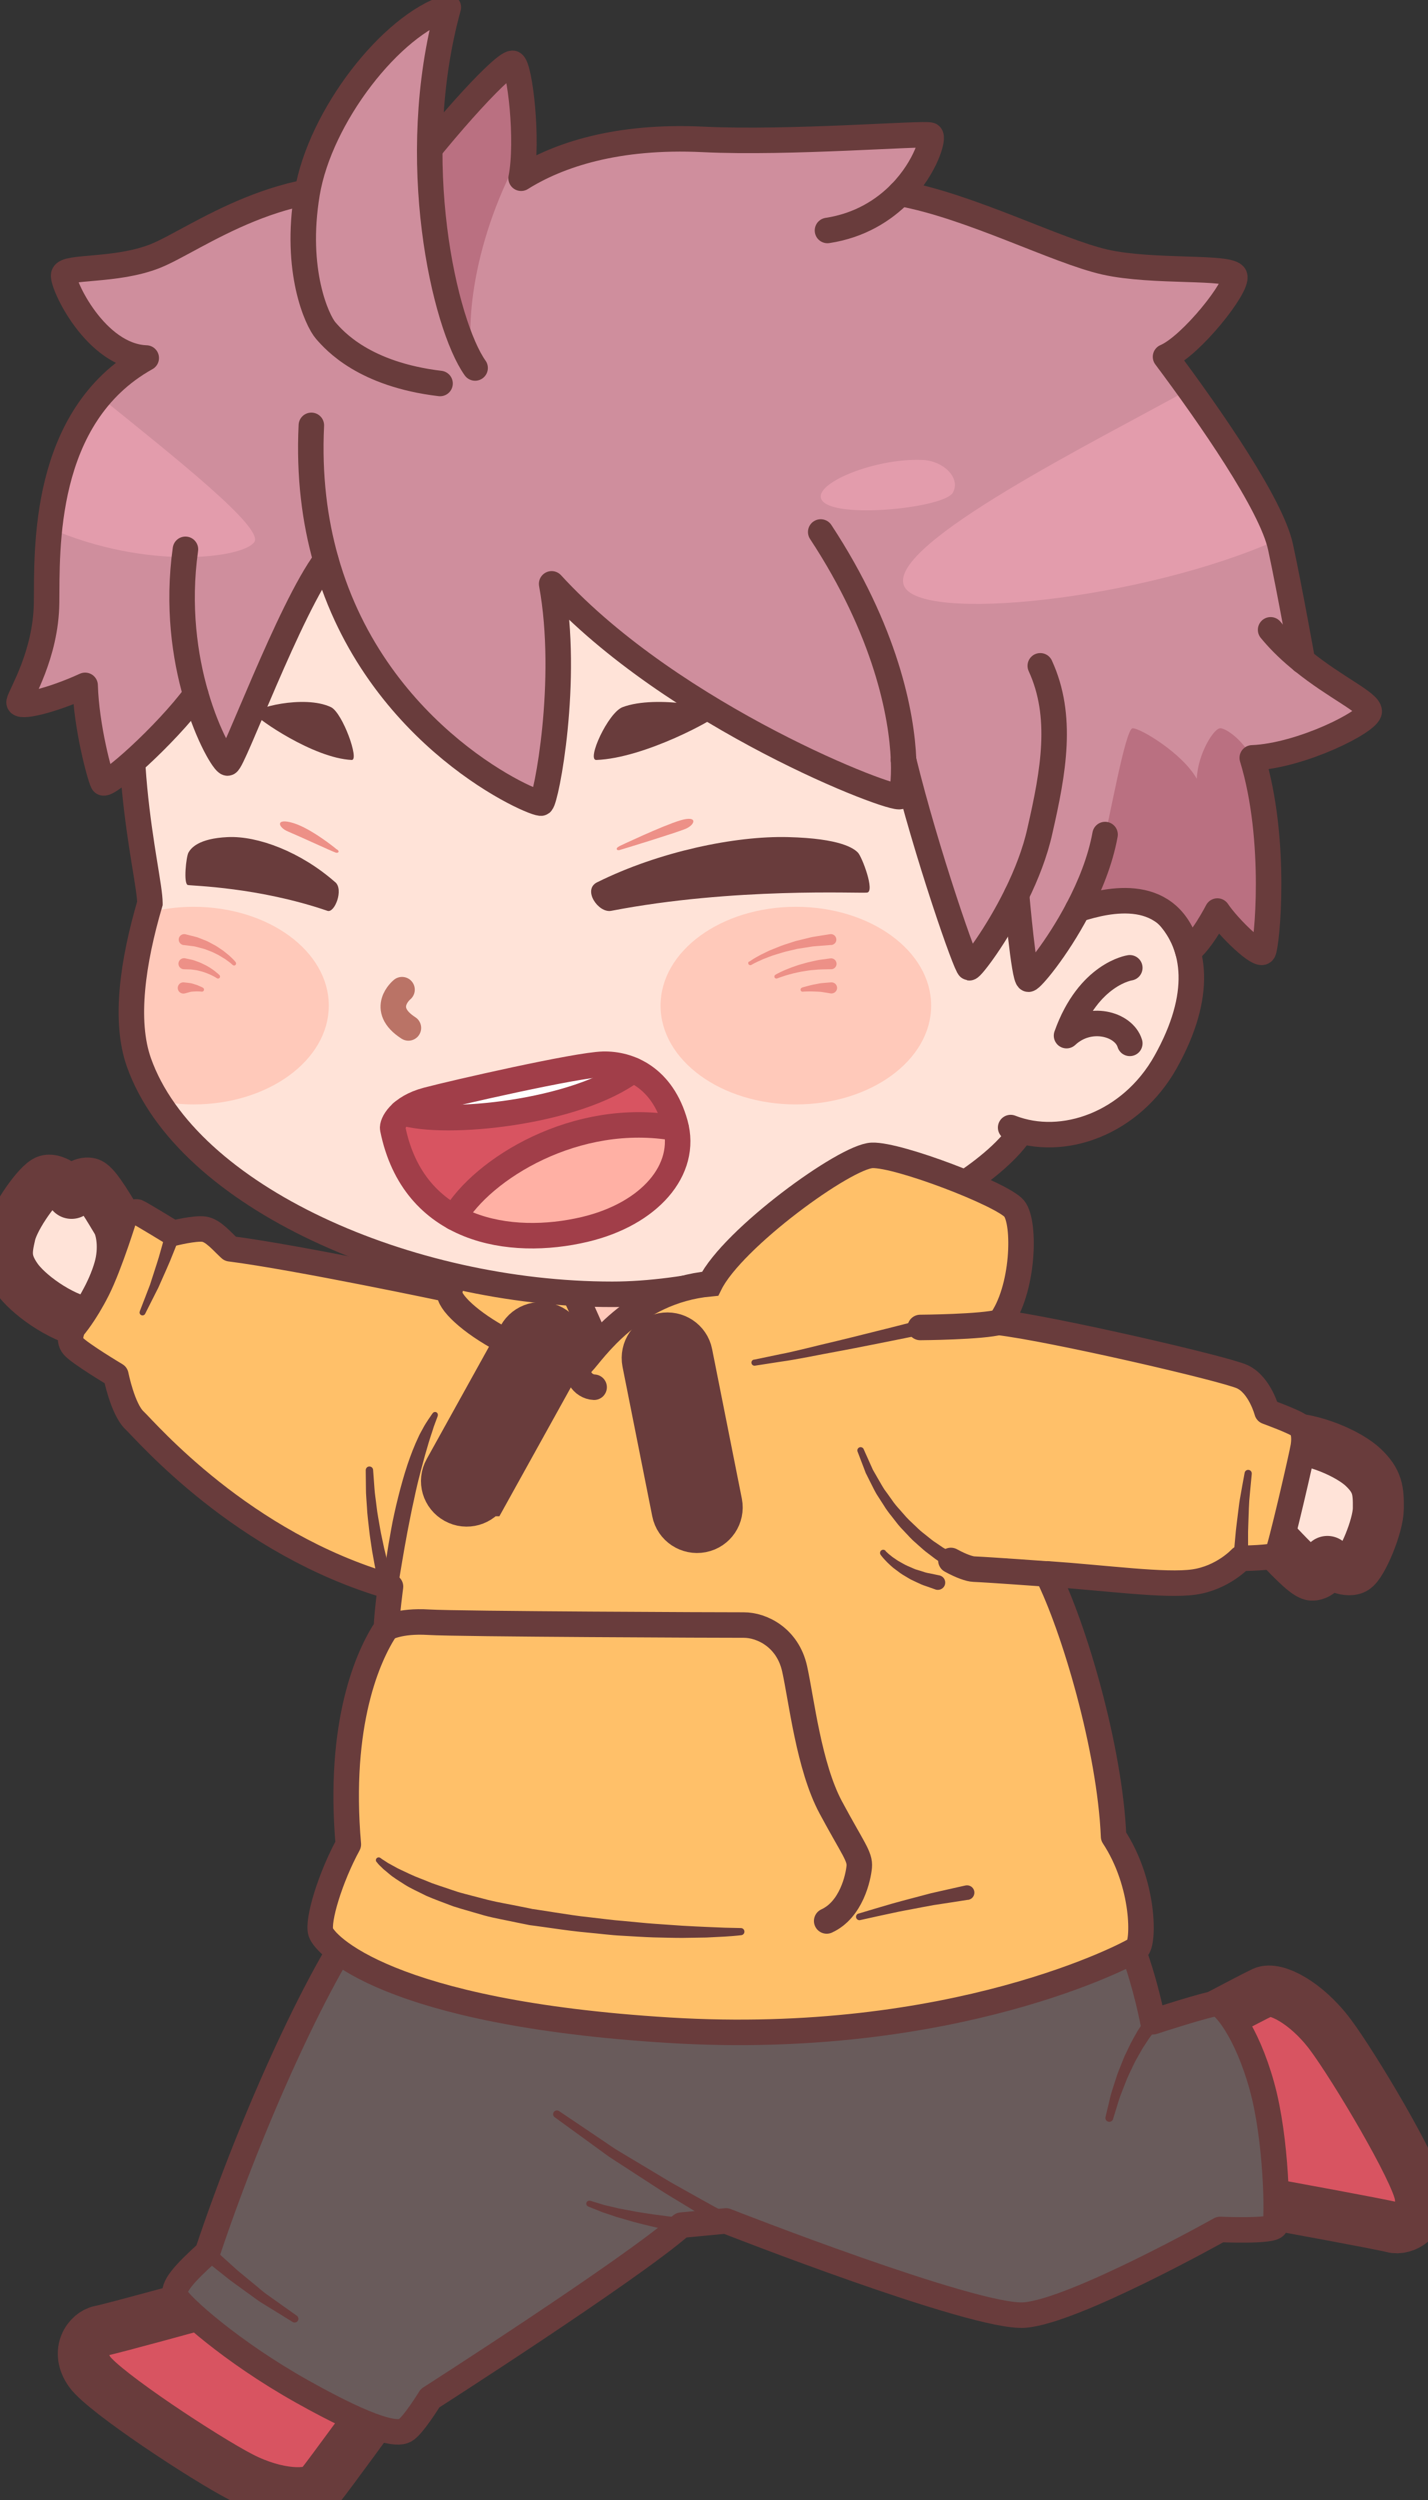 <svg width="56" height="98" viewBox="0 0 56 98" fill="none" xmlns="http://www.w3.org/2000/svg">
<rect x="0" y="0" width="56" height="98" fill="#333333" stroke="none"/>
<g clip-path="url(#clip0_300_22281)">
<path d="M29.253 51.042C28.695 52.787 26.404 54.201 24.14 54.201C21.875 54.201 20.494 52.787 21.052 51.042C21.613 49.297 23.901 47.883 26.166 47.883C28.43 47.883 29.811 49.297 29.253 51.042Z" fill="#FFC9BA" stroke="#693C3C" stroke-width="2" stroke-miterlimit="10" stroke-linecap="round"/>
<path d="M50.357 56.378C51.453 56.355 52.892 56.983 53.459 57.52C54.026 58.057 54.06 58.431 54.052 59.137C54.043 59.843 53.404 61.334 53.108 61.493C52.812 61.654 52.181 61.305 52.055 61.208C52.009 61.396 51.712 61.762 51.453 61.745C51.192 61.728 50.34 60.791 50.087 60.531C49.836 60.271 49.528 59.54 49.583 58.7C49.638 57.86 49.934 56.389 50.357 56.38V56.378Z" fill="#FFE3D8" stroke="#693C3C" stroke-width="2" stroke-linecap="round" stroke-linejoin="round"/>
<path d="M51.773 61.257L51.813 60.649V60.643C51.819 60.554 51.894 60.489 51.983 60.495C52.046 60.497 52.101 60.54 52.121 60.594L52.34 61.16V61.169C52.4 61.32 52.325 61.489 52.173 61.548C52.02 61.606 51.85 61.531 51.79 61.38C51.776 61.34 51.767 61.297 51.77 61.254L51.773 61.257Z" fill="#693C3C"/>
<path d="M3.41 51.861C2.334 51.647 1.068 50.721 0.633 50.076C0.196 49.43 0.245 49.056 0.406 48.371C0.57 47.685 1.519 46.368 1.842 46.274C2.167 46.18 2.705 46.657 2.806 46.78C2.889 46.605 3.26 46.314 3.511 46.385C3.761 46.457 4.391 47.559 4.578 47.865C4.768 48.173 4.906 48.953 4.67 49.759C4.434 50.567 3.821 51.941 3.407 51.858L3.41 51.861Z" fill="#FFE3D8" stroke="#693C3C" stroke-width="2" stroke-linecap="round" stroke-linejoin="round"/>
<path d="M3.093 46.797L2.921 47.383C2.895 47.471 2.808 47.52 2.722 47.494C2.662 47.477 2.619 47.426 2.61 47.366L2.521 46.766V46.757C2.495 46.597 2.607 46.449 2.768 46.423C2.929 46.4 3.079 46.509 3.105 46.669C3.111 46.712 3.105 46.754 3.096 46.794L3.093 46.797Z" fill="#693C3C"/>
<path d="M8.213 90.23C8.213 90.23 4.4 91.284 3.934 91.372C3.467 91.461 2.944 92.175 3.519 92.978C4.095 93.78 8.034 96.371 9.453 97.102C10.871 97.834 12.221 97.851 12.546 97.46C12.871 97.068 14.975 94.174 14.975 94.174C14.975 94.174 14.687 91.212 12.135 89.89C10.066 88.819 8.215 90.23 8.215 90.23H8.213Z" fill="#D85461" stroke="#693C3C" stroke-width="2" stroke-linecap="round" stroke-linejoin="round"/>
<path d="M50.256 86.477C50.256 86.477 54.15 87.188 54.607 87.308C55.068 87.431 55.85 87.017 55.686 86.043C55.522 85.069 53.123 81.032 52.17 79.756C51.215 78.482 50.012 77.879 49.546 78.09C49.082 78.302 45.914 79.99 45.914 79.99C45.914 79.99 44.867 82.778 46.579 85.077C47.966 86.94 50.254 86.477 50.254 86.477H50.256Z" fill="#D85461" stroke="#693C3C" stroke-width="2" stroke-linecap="round" stroke-linejoin="round"/>
<path d="M14.322 74.923C12.667 77.042 9.982 82.778 8.135 88.3C7.272 89.085 6.719 89.656 6.889 90.013C7.056 90.371 9.047 92.179 11.853 93.75C14.658 95.321 15.57 95.441 15.881 95.272C16.192 95.107 16.865 94.01 16.865 94.01C16.865 94.01 24.707 88.988 26.721 87.226L28.471 87.06C28.471 87.06 38.231 90.893 40.173 90.751C42.116 90.608 47.848 87.394 47.848 87.394C47.848 87.394 49.911 87.488 50.006 87.251C50.101 87.014 50.078 83.895 49.48 81.753C48.881 79.61 47.992 78.562 47.73 78.539C47.465 78.516 45.212 79.253 45.212 79.253C45.212 79.253 44.671 76.397 43.701 74.92H14.322V74.923Z" fill="#695B5B" stroke="#693C3C" stroke-linecap="round" stroke-linejoin="round"/>
<path d="M8.328 88.092C8.328 88.092 8.377 88.137 8.46 88.22C8.543 88.303 8.667 88.417 8.814 88.549C8.961 88.683 9.133 88.837 9.317 89.003C9.51 89.163 9.715 89.331 9.919 89.5C10.126 89.666 10.322 89.849 10.529 89.988C10.733 90.134 10.92 90.268 11.084 90.383C11.409 90.614 11.628 90.768 11.628 90.768L11.64 90.777C11.706 90.825 11.723 90.917 11.674 90.983C11.628 91.045 11.542 91.062 11.476 91.022C11.476 91.022 11.245 90.88 10.9 90.665C10.727 90.557 10.523 90.434 10.307 90.3C10.086 90.171 9.879 89.997 9.654 89.843C9.435 89.683 9.214 89.523 9.01 89.374C8.811 89.214 8.624 89.066 8.463 88.94C8.302 88.814 8.169 88.706 8.083 88.629C7.994 88.552 7.942 88.509 7.942 88.509C7.821 88.406 7.807 88.226 7.91 88.106C8.014 87.986 8.195 87.972 8.316 88.075C8.322 88.077 8.325 88.083 8.33 88.086L8.328 88.092Z" fill="#693C3C"/>
<path d="M28.327 87.313C28.327 87.313 28.22 87.253 28.036 87.145C27.849 87.039 27.584 86.882 27.27 86.691C26.954 86.499 26.586 86.276 26.191 86.036C25.993 85.919 25.797 85.782 25.593 85.654C25.389 85.522 25.184 85.388 24.977 85.254C24.77 85.12 24.566 84.985 24.361 84.854C24.16 84.72 23.953 84.6 23.768 84.46C23.395 84.188 23.046 83.934 22.747 83.717C22.148 83.283 21.751 82.994 21.751 82.994C21.685 82.946 21.671 82.854 21.72 82.789C21.766 82.726 21.858 82.709 21.921 82.754L21.933 82.76C21.933 82.76 22.338 83.034 22.946 83.443C23.248 83.648 23.605 83.885 23.982 84.143C24.169 84.274 24.379 84.388 24.583 84.514C24.79 84.637 25 84.762 25.207 84.888C25.417 85.014 25.627 85.139 25.832 85.262C26.039 85.385 26.238 85.511 26.439 85.622C26.839 85.845 27.213 86.054 27.532 86.234C27.852 86.413 28.119 86.559 28.309 86.659C28.499 86.759 28.606 86.819 28.606 86.819C28.747 86.893 28.799 87.065 28.724 87.205C28.649 87.345 28.473 87.396 28.335 87.322C28.335 87.322 28.327 87.319 28.327 87.316V87.313Z" fill="#693C3C"/>
<path d="M26.678 87.515C26.678 87.515 25.751 87.341 24.848 87.098C24.623 87.032 24.396 86.969 24.186 86.907C23.976 86.835 23.78 86.772 23.613 86.715C23.285 86.584 23.067 86.495 23.067 86.495C23.006 86.472 22.977 86.404 23 86.341C23.023 86.284 23.087 86.255 23.144 86.272H23.156C23.156 86.272 23.374 86.341 23.702 86.438C23.869 86.478 24.065 86.524 24.275 86.573C24.488 86.612 24.712 86.655 24.94 86.698C25.849 86.855 26.764 86.944 26.764 86.944C26.922 86.958 27.038 87.098 27.023 87.255C27.009 87.412 26.868 87.526 26.709 87.512C26.701 87.512 26.692 87.512 26.683 87.509L26.678 87.515Z" fill="#693C3C"/>
<path d="M45.425 79.443C45.425 79.443 45.376 79.494 45.316 79.571C45.249 79.645 45.157 79.777 45.048 79.925C44.95 80.085 44.815 80.263 44.706 80.474C44.648 80.577 44.588 80.685 44.524 80.794C44.467 80.905 44.415 81.019 44.36 81.136C44.306 81.251 44.248 81.365 44.199 81.482C44.153 81.599 44.107 81.714 44.064 81.825C43.975 82.048 43.894 82.256 43.842 82.442C43.73 82.81 43.652 83.056 43.652 83.056V83.067C43.624 83.147 43.537 83.193 43.457 83.168C43.379 83.145 43.336 83.065 43.353 82.987C43.353 82.987 43.414 82.731 43.506 82.348C43.546 82.153 43.615 81.933 43.693 81.696C43.73 81.579 43.77 81.457 43.811 81.331C43.854 81.208 43.906 81.085 43.955 80.962C44.004 80.84 44.052 80.714 44.104 80.594C44.162 80.477 44.216 80.36 44.271 80.245C44.375 80.017 44.501 79.817 44.596 79.64C44.709 79.468 44.792 79.326 44.873 79.223C44.947 79.117 44.988 79.071 44.988 79.071L44.996 79.063C45.1 78.943 45.281 78.926 45.402 79.028C45.523 79.128 45.54 79.311 45.437 79.431C45.434 79.434 45.428 79.44 45.425 79.443Z" fill="#693C3C"/>
<path d="M50.973 55.905C50.806 55.751 49.69 55.345 49.69 55.345C49.69 55.345 49.413 54.297 48.72 53.977C48.026 53.657 41.201 52.083 39.152 51.846C34.321 51.026 26.263 52.74 23.723 53.417C23.723 53.417 21.947 49.072 21.349 48.715C20.75 48.358 19.07 48.358 18.592 48.715C18.143 49.049 17.757 50.109 17.651 50.557C17.651 50.557 11.64 49.286 9.027 48.952C8.713 48.666 8.368 48.238 8.008 48.184C7.649 48.13 6.794 48.344 6.794 48.344C6.794 48.344 5.508 47.558 5.393 47.513C5.275 47.467 4.898 47.672 4.898 47.672C4.898 47.672 4.313 49.575 3.821 50.555C3.329 51.532 2.88 52.037 2.88 52.037C2.88 52.037 2.63 52.489 2.88 52.774C3.131 53.06 4.547 53.905 4.547 53.905C4.547 53.905 4.811 55.239 5.277 55.679C5.744 56.119 9.49 60.518 15.317 62.195C15.317 62.195 15.173 63.249 15.156 63.82C14.437 64.891 13.251 67.551 13.663 72.301C12.96 73.586 12.44 75.283 12.584 75.746C12.727 76.209 15.136 78.905 26.252 79.585C37.368 80.265 44.297 76.609 44.585 76.394C44.873 76.18 44.895 73.846 43.673 71.99C43.529 68.539 42.113 63.766 41.071 61.695C43.408 61.855 45.693 62.178 46.826 62.015C47.96 61.852 48.659 61.087 48.659 61.087C48.659 61.087 49.977 61.075 50.087 60.932C50.196 60.789 51.071 57.005 51.117 56.682C51.163 56.359 51.14 56.05 50.973 55.896V55.905Z" fill="#FFC069"/>
<path d="M17.648 50.557C17.648 50.557 11.64 49.286 9.024 48.952C8.71 48.666 8.365 48.238 8.005 48.184C7.646 48.13 6.791 48.344 6.791 48.344C6.791 48.344 5.505 47.558 5.39 47.513C5.272 47.467 4.895 47.672 4.895 47.672C4.895 47.672 4.311 49.575 3.819 50.555C3.326 51.532 2.878 52.037 2.878 52.037C2.878 52.037 2.627 52.489 2.878 52.774C3.128 53.06 4.544 53.905 4.544 53.905C4.544 53.905 4.808 55.239 5.275 55.679C5.741 56.119 9.487 60.518 15.314 62.195C15.314 62.195 15.171 63.249 15.153 63.82C14.434 64.891 13.248 67.551 13.66 72.301C12.958 73.586 12.437 75.283 12.581 75.746C12.725 76.209 15.133 78.905 26.249 79.585C37.365 80.265 44.294 76.609 44.582 76.394C44.87 76.18 44.893 73.846 43.67 71.99C43.526 68.539 42.11 63.766 41.068 61.695C43.405 61.855 45.69 62.178 46.824 62.015C47.957 61.852 48.657 61.087 48.657 61.087C48.657 61.087 49.974 61.075 50.084 60.932C50.193 60.789 51.068 57.005 51.114 56.682C51.16 56.359 51.137 56.05 50.97 55.896C50.803 55.742 49.687 55.336 49.687 55.336C49.687 55.336 49.41 54.288 48.717 53.968C48.023 53.648 41.198 52.074 39.149 51.837C34.318 51.017 26.261 52.731 23.72 53.408C23.72 53.408 21.944 49.064 21.346 48.706C20.747 48.349 19.067 48.349 18.589 48.706C18.108 49.064 17.703 50.255 17.631 50.635C17.559 51.014 18.442 51.849 19.752 52.54" stroke="#693C3C" stroke-linecap="round" stroke-linejoin="round"/>
<path d="M7.064 48.433C7.064 48.433 6.995 48.627 6.874 48.921C6.817 49.067 6.748 49.238 6.673 49.421C6.598 49.604 6.509 49.795 6.426 49.987C6.382 50.084 6.342 50.178 6.299 50.272C6.256 50.367 6.221 50.461 6.172 50.549C6.083 50.727 6 50.889 5.928 51.032C5.787 51.312 5.692 51.501 5.692 51.501C5.663 51.558 5.594 51.581 5.536 51.552C5.485 51.526 5.459 51.464 5.482 51.409V51.401C5.482 51.401 5.559 51.206 5.669 50.918C5.723 50.772 5.79 50.604 5.859 50.424C5.896 50.335 5.922 50.235 5.954 50.141C5.985 50.044 6.017 49.944 6.049 49.847C6.112 49.65 6.178 49.453 6.233 49.267C6.285 49.081 6.336 48.907 6.377 48.758C6.463 48.464 6.515 48.258 6.515 48.258C6.552 48.104 6.708 48.01 6.863 48.047C7.018 48.084 7.113 48.239 7.076 48.393C7.076 48.401 7.07 48.413 7.067 48.421V48.43L7.064 48.433Z" fill="#693C3C"/>
<path d="M15.03 62.169C15.03 62.169 15.038 62.057 15.055 61.863C15.075 61.672 15.11 61.398 15.153 61.066C15.202 60.738 15.265 60.358 15.34 59.949C15.412 59.541 15.51 59.109 15.617 58.678C15.726 58.247 15.844 57.821 15.976 57.424C16.109 57.027 16.252 56.664 16.396 56.359C16.462 56.205 16.546 56.07 16.609 55.95C16.673 55.83 16.742 55.73 16.796 55.647C16.903 55.482 16.972 55.393 16.972 55.393C17.009 55.345 17.078 55.336 17.127 55.37C17.165 55.399 17.179 55.447 17.168 55.49V55.499C17.168 55.499 17.133 55.605 17.064 55.782C17.029 55.87 16.992 55.976 16.955 56.105C16.914 56.23 16.865 56.367 16.819 56.524C16.773 56.679 16.724 56.847 16.673 57.024C16.624 57.204 16.575 57.393 16.52 57.587C16.474 57.784 16.414 57.984 16.367 58.193C16.319 58.401 16.27 58.61 16.227 58.824C16.132 59.247 16.051 59.672 15.973 60.072C15.896 60.472 15.835 60.846 15.778 61.169C15.671 61.812 15.599 62.237 15.599 62.237V62.243C15.573 62.4 15.424 62.503 15.268 62.477C15.119 62.452 15.015 62.317 15.03 62.172V62.169Z" fill="#693C3C"/>
<path d="M14.886 62.234C14.886 62.234 14.868 62.162 14.84 62.04C14.808 61.914 14.771 61.734 14.727 61.523C14.681 61.308 14.641 61.06 14.592 60.791C14.555 60.523 14.503 60.237 14.474 59.949C14.445 59.66 14.402 59.374 14.391 59.1C14.376 58.829 14.348 58.578 14.35 58.358C14.345 57.923 14.342 57.632 14.342 57.632C14.342 57.552 14.405 57.486 14.486 57.486C14.563 57.486 14.627 57.544 14.632 57.621V57.629C14.632 57.629 14.652 57.912 14.684 58.338C14.696 58.549 14.739 58.795 14.768 59.06C14.796 59.323 14.854 59.603 14.9 59.883C14.946 60.163 15.015 60.44 15.067 60.7C15.13 60.957 15.185 61.2 15.242 61.405C15.297 61.611 15.346 61.78 15.38 61.897C15.418 62.014 15.438 62.082 15.438 62.082V62.088C15.487 62.239 15.401 62.4 15.248 62.445C15.096 62.491 14.934 62.405 14.889 62.254L14.883 62.237L14.886 62.234Z" fill="#693C3C"/>
<path d="M15.153 63.825C15.153 63.825 15.657 63.52 16.808 63.591C17.959 63.662 28.445 63.705 29.164 63.702C29.883 63.699 30.89 64.199 31.161 65.413C31.431 66.627 31.719 69.252 32.583 70.858C33.446 72.463 33.733 72.769 33.696 73.177C33.659 73.586 33.391 74.857 32.419 75.302" stroke="#693C3C" stroke-linecap="round" stroke-linejoin="round"/>
<path d="M33.664 75.014C33.664 75.014 33.923 74.937 34.312 74.82C34.508 74.762 34.735 74.697 34.977 74.625C35.221 74.554 35.483 74.488 35.745 74.417C36.007 74.348 36.269 74.277 36.513 74.214C36.764 74.157 36.994 74.105 37.195 74.06C37.595 73.971 37.86 73.911 37.86 73.911C38.015 73.877 38.171 73.974 38.205 74.128C38.24 74.282 38.142 74.437 37.986 74.471C37.981 74.471 37.975 74.471 37.966 74.474H37.946C37.946 74.474 37.681 74.517 37.287 74.577C37.089 74.608 36.858 74.642 36.611 74.68C36.364 74.722 36.102 74.777 35.837 74.825C35.572 74.877 35.307 74.922 35.063 74.977C34.816 75.031 34.588 75.079 34.39 75.122C33.995 75.211 33.733 75.268 33.733 75.268C33.662 75.285 33.59 75.239 33.572 75.168C33.558 75.1 33.598 75.031 33.664 75.011V75.014Z" fill="#693C3C"/>
<path d="M14.926 72.835C14.926 72.835 14.972 72.878 15.058 72.926C15.101 72.955 15.153 72.989 15.214 73.029C15.28 73.066 15.357 73.106 15.444 73.155C15.608 73.255 15.832 73.346 16.077 73.466C16.322 73.583 16.618 73.683 16.926 73.815C17.242 73.929 17.593 74.038 17.959 74.166C18.333 74.272 18.733 74.369 19.142 74.478C19.553 74.58 19.99 74.649 20.425 74.74L20.756 74.806L20.839 74.823L20.874 74.832L20.917 74.837L21.087 74.863C21.314 74.897 21.541 74.934 21.769 74.969C22.223 75.04 22.678 75.112 23.121 75.157C23.567 75.206 24.002 75.269 24.43 75.3C24.856 75.337 25.268 75.386 25.662 75.412C26.053 75.437 26.424 75.463 26.767 75.489C27.452 75.529 28.024 75.549 28.424 75.566C28.824 75.574 29.052 75.58 29.052 75.58H29.055C29.132 75.58 29.196 75.646 29.193 75.723C29.193 75.794 29.138 75.852 29.069 75.86C29.069 75.86 28.836 75.889 28.43 75.914C28.229 75.926 27.981 75.937 27.699 75.951C27.417 75.957 27.098 75.96 26.753 75.966C26.404 75.966 26.03 75.954 25.63 75.946C25.233 75.934 24.813 75.903 24.381 75.88C23.947 75.86 23.501 75.797 23.043 75.757C22.586 75.717 22.128 75.654 21.674 75.589C21.446 75.557 21.219 75.526 20.992 75.494L20.822 75.472L20.779 75.466L20.73 75.457L20.646 75.44L20.307 75.372C19.858 75.274 19.412 75.2 18.989 75.086C18.569 74.96 18.16 74.852 17.777 74.729C17.401 74.586 17.041 74.457 16.719 74.317C16.402 74.155 16.106 74.029 15.864 73.872C15.619 73.715 15.406 73.586 15.248 73.446C15.168 73.381 15.096 73.321 15.035 73.269C14.975 73.209 14.926 73.161 14.883 73.121C14.842 73.081 14.814 73.049 14.799 73.026C14.782 73.004 14.773 72.995 14.773 72.995C14.73 72.952 14.73 72.884 14.773 72.841C14.816 72.798 14.886 72.798 14.929 72.841L14.926 72.835Z" fill="#693C3C"/>
<path d="M37.141 61.412C37.141 61.412 37.066 61.364 36.933 61.278C36.867 61.235 36.789 61.187 36.697 61.124C36.605 61.055 36.502 60.975 36.389 60.89C36.274 60.807 36.162 60.707 36.044 60.601C35.929 60.493 35.797 60.39 35.682 60.264C35.564 60.138 35.443 60.01 35.319 59.879C35.198 59.747 35.092 59.596 34.977 59.453C34.861 59.31 34.752 59.167 34.66 59.013C34.562 58.862 34.467 58.713 34.375 58.57C34.289 58.425 34.22 58.273 34.148 58.136C34.079 57.996 34.013 57.865 33.952 57.745C33.759 57.239 33.63 56.902 33.63 56.902C33.604 56.836 33.639 56.762 33.705 56.736C33.768 56.714 33.84 56.742 33.869 56.805L33.874 56.819C33.874 56.819 34.018 57.139 34.231 57.616C34.297 57.73 34.367 57.853 34.441 57.982C34.519 58.11 34.591 58.25 34.68 58.385C34.775 58.516 34.876 58.653 34.974 58.793C35.069 58.936 35.181 59.067 35.299 59.196C35.417 59.324 35.523 59.461 35.644 59.578C35.768 59.696 35.889 59.813 36.007 59.924C36.122 60.038 36.251 60.127 36.367 60.224C36.482 60.318 36.591 60.407 36.697 60.473C36.801 60.544 36.896 60.61 36.982 60.667C37.072 60.724 37.158 60.767 37.224 60.807C37.359 60.884 37.437 60.927 37.437 60.927C37.575 61.004 37.624 61.178 37.543 61.318C37.466 61.455 37.29 61.504 37.149 61.424L37.135 61.415L37.141 61.412Z" fill="#693C3C"/>
<path d="M41.068 61.701C41.068 61.701 38.804 61.536 38.191 61.51C38.024 61.504 37.696 61.393 37.29 61.17" stroke="#693C3C" stroke-linecap="round" stroke-linejoin="round"/>
<path d="M34.729 60.801C34.729 60.801 34.755 60.833 34.801 60.87C34.841 60.913 34.916 60.967 35 61.036C35.092 61.096 35.19 61.175 35.313 61.238C35.431 61.307 35.558 61.376 35.696 61.43C35.762 61.458 35.828 61.49 35.895 61.516C35.964 61.538 36.03 61.558 36.096 61.578C36.225 61.621 36.346 61.661 36.456 61.675C36.669 61.718 36.81 61.75 36.81 61.75L36.838 61.755C36.994 61.787 37.094 61.941 37.063 62.095C37.031 62.25 36.876 62.35 36.72 62.318C36.709 62.318 36.694 62.312 36.683 62.307C36.683 62.307 36.531 62.252 36.3 62.172C36.185 62.138 36.056 62.078 35.92 62.013C35.851 61.981 35.782 61.947 35.71 61.913C35.641 61.875 35.572 61.83 35.503 61.79C35.362 61.713 35.233 61.615 35.115 61.524C34.991 61.438 34.893 61.336 34.804 61.255C34.721 61.167 34.651 61.098 34.605 61.038C34.556 60.981 34.536 60.95 34.536 60.95L34.531 60.941C34.493 60.884 34.511 60.807 34.568 60.77C34.62 60.736 34.689 60.747 34.729 60.793V60.801Z" fill="#693C3C"/>
<path d="M48.372 61.086C48.372 61.086 48.383 60.878 48.415 60.561C48.429 60.404 48.447 60.218 48.464 60.021C48.484 59.824 48.513 59.612 48.538 59.404C48.567 59.195 48.587 58.984 48.619 58.787C48.654 58.59 48.688 58.407 48.714 58.253C48.772 57.941 48.809 57.733 48.809 57.733C48.823 57.659 48.895 57.607 48.973 57.621C49.045 57.633 49.094 57.699 49.088 57.77V57.782C49.088 57.782 49.068 57.99 49.039 58.298C49.025 58.453 49.008 58.633 48.99 58.827C48.976 59.021 48.973 59.23 48.964 59.438C48.959 59.647 48.947 59.855 48.944 60.05C48.944 60.244 48.944 60.427 48.944 60.581C48.941 60.892 48.947 61.104 48.947 61.104C48.953 61.261 48.826 61.392 48.668 61.398C48.51 61.404 48.377 61.278 48.372 61.121C48.372 61.112 48.372 61.104 48.372 61.098V61.089V61.086Z" fill="#693C3C"/>
<path d="M5.879 35.41C5.208 37.695 4.869 40.011 5.447 41.645C7.318 46.93 16.034 50.737 24.007 50.737C29.811 50.737 38.202 47.215 40.073 44.31C42.901 42.454 48.081 32.122 45.014 23.078C41.943 14.032 33.503 10.367 22.281 11.175C11.058 11.984 7.367 16.411 5.735 23.03C4.322 28.763 5.879 34.218 5.879 35.407V35.41Z" fill="#FFE3D8"/>
<path d="M31.21 35.547C28.281 35.547 25.904 37.281 25.904 39.42C25.904 41.56 28.278 43.294 31.21 43.294C34.142 43.294 36.516 41.56 36.516 39.42C36.516 37.281 34.142 35.547 31.21 35.547Z" fill="#FFC9BA"/>
<path d="M12.894 39.42C12.894 37.281 10.52 35.547 7.588 35.547C6.949 35.547 6.339 35.633 5.772 35.784C5.174 37.946 4.901 40.1 5.447 41.645C5.631 42.163 5.882 42.665 6.19 43.154C6.636 43.242 7.105 43.294 7.588 43.294C10.518 43.294 12.894 41.56 12.894 39.42Z" fill="#FFC9BA"/>
<path d="M5.879 35.41C5.208 37.695 4.869 40.011 5.447 41.645C7.318 46.93 16.034 50.737 24.007 50.737C29.811 50.737 38.202 47.215 40.073 44.31C42.901 42.454 48.081 32.122 45.014 23.078C41.943 14.032 33.503 10.367 22.281 11.175C11.058 11.984 7.367 16.411 5.735 23.03C4.322 28.763 5.879 34.218 5.879 35.407V35.41Z" stroke="#693C3C" stroke-miterlimit="10" stroke-linecap="round"/>
<path d="M45.799 35.883C44.959 34.969 42.706 34.866 41.232 36.438L39.633 44.204C41.681 45.007 44.363 44.044 45.71 41.633C47.186 38.997 46.895 37.08 45.799 35.886V35.883Z" fill="#FFE3D8"/>
<path d="M44.306 37.938C44.306 37.938 42.688 38.169 41.825 40.597C42.723 39.757 44.073 40.134 44.306 40.9" stroke="#693C3C" stroke-linecap="round" stroke-linejoin="round"/>
<path d="M41.232 36.438C42.706 34.866 44.962 34.969 45.799 35.883C46.895 37.08 47.183 38.997 45.71 41.63C44.36 44.041 41.681 45.004 39.633 44.201" stroke="#693C3C" stroke-miterlimit="10" stroke-linecap="round"/>
<path d="M15.401 44.243C15.363 44.054 15.665 43.409 16.744 43.123C17.824 42.837 22.62 41.743 23.651 41.718C24.681 41.692 25.976 42.24 26.479 44.051C26.983 45.862 25.466 47.593 22.931 48.193C20.005 48.885 16.218 48.288 15.401 44.243Z" fill="#D85461"/>
<path d="M26.514 44.226C22.586 43.52 18.908 45.831 17.806 47.725C19.323 48.562 21.265 48.585 22.928 48.193C25.383 47.613 26.876 45.971 26.514 44.226Z" fill="#FFB0A4"/>
<path d="M26.514 44.226C22.586 43.52 18.908 45.831 17.806 47.725" stroke="#A13E49" stroke-miterlimit="10" stroke-linecap="round"/>
<path d="M16.742 43.123C16.29 43.243 15.976 43.423 15.766 43.608C17.444 44.145 22.609 43.626 24.819 41.949C24.427 41.775 24.019 41.709 23.648 41.718C22.618 41.74 17.821 42.837 16.742 43.123Z" fill="white"/>
<path d="M15.766 43.609C17.444 44.146 22.609 43.626 24.819 41.949" stroke="#A13E49" stroke-miterlimit="10" stroke-linecap="round"/>
<path d="M15.401 44.243C15.363 44.054 15.665 43.409 16.744 43.123C17.824 42.837 22.62 41.743 23.651 41.718C24.681 41.692 25.976 42.24 26.479 44.051C26.983 45.862 25.466 47.593 22.931 48.193C20.005 48.885 16.218 48.288 15.401 44.243Z" stroke="#A13E49" stroke-miterlimit="10" stroke-linecap="round"/>
<path d="M15.766 38.795C15.766 38.795 14.848 39.543 16.016 40.295" stroke="#BA7366" stroke-miterlimit="10" stroke-linecap="round"/>
<path d="M29.383 37.697C29.383 37.697 29.423 37.669 29.503 37.617C29.581 37.563 29.696 37.503 29.834 37.426C29.976 37.36 30.14 37.269 30.324 37.2C30.505 37.126 30.701 37.046 30.902 36.986C31.003 36.955 31.104 36.92 31.201 36.889C31.302 36.863 31.403 36.84 31.498 36.817L31.774 36.749C31.863 36.726 31.947 36.717 32.024 36.703C32.338 36.654 32.548 36.62 32.548 36.62C32.666 36.6 32.775 36.68 32.795 36.797C32.816 36.914 32.735 37.023 32.617 37.043C32.611 37.043 32.605 37.043 32.6 37.043H32.583C32.583 37.043 32.381 37.06 32.079 37.083C32.004 37.092 31.921 37.092 31.834 37.106C31.748 37.12 31.659 37.134 31.564 37.149C31.469 37.163 31.374 37.18 31.273 37.194C31.175 37.217 31.078 37.24 30.98 37.263C30.781 37.306 30.588 37.366 30.407 37.423C30.223 37.477 30.062 37.549 29.918 37.603C29.78 37.666 29.662 37.717 29.587 37.757C29.509 37.797 29.466 37.823 29.466 37.823C29.429 37.846 29.377 37.834 29.354 37.797C29.331 37.76 29.34 37.714 29.374 37.689H29.377L29.383 37.697Z" fill="#ED9087"/>
<path d="M30.41 38.209C30.41 38.209 30.442 38.191 30.493 38.163C30.548 38.131 30.629 38.097 30.724 38.051C30.822 38.011 30.934 37.96 31.057 37.917C31.181 37.874 31.314 37.823 31.449 37.789C31.584 37.749 31.719 37.712 31.849 37.686C31.978 37.657 32.099 37.629 32.206 37.617L32.559 37.569C32.678 37.551 32.787 37.634 32.804 37.752C32.821 37.869 32.738 37.977 32.62 37.994C32.611 37.994 32.603 37.994 32.594 37.994H32.577C32.577 37.994 32.444 37.994 32.246 38C32.145 38 32.03 38.011 31.906 38.023C31.78 38.031 31.65 38.051 31.518 38.074C31.386 38.091 31.256 38.126 31.132 38.151C31.009 38.18 30.896 38.214 30.798 38.243C30.703 38.274 30.623 38.3 30.568 38.32L30.482 38.354H30.479C30.439 38.371 30.39 38.354 30.373 38.311C30.358 38.274 30.373 38.228 30.41 38.211V38.209Z" fill="#ED9087"/>
<path d="M31.449 38.714C31.449 38.714 31.512 38.691 31.619 38.666C31.722 38.637 31.863 38.6 32.004 38.577C32.076 38.566 32.145 38.545 32.214 38.54C32.283 38.534 32.349 38.528 32.404 38.523C32.516 38.514 32.591 38.508 32.591 38.508C32.712 38.5 32.816 38.588 32.827 38.708C32.836 38.828 32.746 38.931 32.626 38.943C32.608 38.943 32.591 38.943 32.577 38.943L32.548 38.937C32.548 38.937 32.485 38.925 32.39 38.911C32.341 38.903 32.283 38.894 32.223 38.885C32.162 38.874 32.093 38.877 32.027 38.871C31.892 38.863 31.757 38.863 31.656 38.865C31.555 38.865 31.483 38.874 31.483 38.874C31.437 38.88 31.397 38.848 31.394 38.803C31.391 38.766 31.411 38.731 31.446 38.717H31.452L31.449 38.714Z" fill="#ED9087"/>
<path d="M9.119 37.821C9.119 37.821 9.093 37.796 9.05 37.761C9.01 37.724 8.941 37.676 8.86 37.619C8.823 37.587 8.774 37.564 8.725 37.533C8.676 37.504 8.627 37.47 8.572 37.441C8.46 37.387 8.348 37.322 8.224 37.279C8.164 37.256 8.103 37.233 8.043 37.21C7.982 37.187 7.919 37.176 7.861 37.159C7.744 37.13 7.637 37.093 7.539 37.087C7.349 37.064 7.223 37.047 7.223 37.047H7.197C7.079 37.03 6.995 36.922 7.01 36.804C7.024 36.687 7.133 36.605 7.251 36.619C7.26 36.619 7.269 36.622 7.277 36.624C7.277 36.624 7.418 36.659 7.628 36.713C7.735 36.733 7.85 36.787 7.977 36.836C8.037 36.862 8.106 36.882 8.167 36.916C8.23 36.95 8.29 36.982 8.354 37.016C8.483 37.076 8.595 37.164 8.707 37.236C8.762 37.27 8.811 37.316 8.86 37.353C8.906 37.393 8.952 37.424 8.992 37.461C9.07 37.533 9.133 37.593 9.177 37.641C9.22 37.687 9.24 37.713 9.24 37.713V37.718C9.271 37.753 9.263 37.804 9.228 37.833C9.197 37.858 9.151 37.853 9.122 37.824L9.119 37.821Z" fill="#ED9087"/>
<path d="M8.5 38.343C8.5 38.343 8.48 38.329 8.451 38.312C8.423 38.292 8.374 38.269 8.316 38.24C8.201 38.183 8.046 38.118 7.882 38.075C7.801 38.055 7.721 38.032 7.643 38.023C7.565 38.015 7.496 37.998 7.436 38.001C7.315 37.998 7.234 37.995 7.234 37.995H7.211C7.09 37.992 6.995 37.892 6.998 37.772C7.001 37.652 7.102 37.558 7.223 37.561C7.237 37.561 7.251 37.561 7.263 37.566C7.263 37.566 7.358 37.586 7.502 37.618C7.574 37.629 7.651 37.663 7.735 37.692C7.821 37.718 7.905 37.761 7.991 37.801C8.161 37.88 8.316 37.983 8.425 38.069C8.48 38.112 8.526 38.149 8.558 38.178C8.587 38.206 8.604 38.221 8.604 38.221C8.638 38.252 8.638 38.303 8.61 38.335C8.581 38.366 8.535 38.369 8.503 38.346L8.5 38.343Z" fill="#ED9087"/>
<path d="M7.902 38.872C7.902 38.872 7.856 38.864 7.795 38.864C7.735 38.861 7.654 38.861 7.574 38.869C7.533 38.875 7.493 38.872 7.459 38.884C7.424 38.892 7.395 38.901 7.369 38.909C7.318 38.924 7.286 38.932 7.286 38.932L7.251 38.941C7.133 38.972 7.01 38.904 6.978 38.787C6.946 38.669 7.015 38.547 7.133 38.515C7.159 38.507 7.188 38.507 7.217 38.51C7.217 38.51 7.269 38.515 7.346 38.524C7.384 38.529 7.427 38.535 7.476 38.541C7.522 38.547 7.568 38.567 7.614 38.578C7.706 38.604 7.792 38.638 7.856 38.669C7.922 38.695 7.956 38.718 7.956 38.718L7.965 38.724C8.002 38.747 8.014 38.798 7.988 38.835C7.971 38.864 7.936 38.878 7.905 38.872H7.902Z" fill="#ED9087"/>
<path d="M23.426 34.582C25.835 33.385 28.83 32.76 30.908 32.814C32.977 32.868 33.48 33.259 33.641 33.419C33.803 33.579 34.323 34.956 34.001 34.99C33.679 35.025 28.787 34.776 23.967 35.705C23.466 35.802 22.819 34.868 23.429 34.579L23.426 34.582Z" fill="#693C3C"/>
<path d="M13.145 34.582C11.786 33.385 10.1 32.76 8.932 32.814C7.766 32.868 7.484 33.259 7.392 33.419C7.3 33.579 7.185 34.656 7.369 34.693C7.551 34.728 10.129 34.776 12.842 35.705C13.124 35.802 13.487 34.868 13.145 34.579V34.582Z" fill="#693C3C"/>
<path d="M24.289 33.169C24.289 33.169 25.961 32.375 26.672 32.161C27.383 31.947 27.273 32.33 26.879 32.493C26.485 32.655 24.399 33.295 24.289 33.324C24.183 33.349 24.12 33.252 24.289 33.172V33.169Z" fill="#ED9087"/>
<path d="M13.176 33.271C13.176 33.271 12.21 32.477 11.499 32.263C10.788 32.048 10.897 32.431 11.291 32.594C11.686 32.757 13.067 33.397 13.173 33.425C13.28 33.451 13.343 33.354 13.173 33.274L13.176 33.271Z" fill="#ED9087"/>
<path d="M23.386 29.791C22.992 29.805 23.843 27.937 24.416 27.72C25.745 27.22 28.373 27.768 28.206 27.983C28.039 28.197 25.279 29.719 23.386 29.791Z" fill="#693C3C"/>
<path d="M13.792 29.791C14.106 29.805 13.432 27.937 12.978 27.72C11.925 27.22 9.85 27.768 9.982 27.983C10.115 28.197 12.296 29.719 13.795 29.791H13.792Z" fill="#693C3C"/>
<path d="M39.866 35.075C39.071 36.695 38.105 37.94 38.013 37.94C37.886 37.92 36.323 33.43 35.434 29.799C35.466 30.648 35.371 31.153 35.302 31.222C35.086 31.436 26.43 28.125 21.633 22.889C22.33 26.697 21.418 31.339 21.228 31.482C21.069 31.599 14.759 28.965 12.779 21.955C11.349 23.866 9.145 29.888 8.929 29.91C8.814 29.925 8.164 28.905 7.68 27.228C6.506 28.817 4.155 30.91 4.037 30.673C3.916 30.436 3.39 28.508 3.341 26.866C2.046 27.46 0.702 27.788 0.751 27.517C0.8 27.245 1.807 25.674 1.83 23.626C1.853 21.581 1.637 16.319 5.738 14.034C3.749 13.963 2.429 11.129 2.501 10.772C2.573 10.415 4.541 10.655 6.098 10.035C7.657 9.415 11.254 6.63 15.521 7.536C17.562 4.822 19.864 2.345 20.126 2.488C20.39 2.631 20.727 5.513 20.439 6.987C21.878 6.085 24.18 5.299 27.584 5.465C30.988 5.63 36.217 5.202 36.482 5.299C36.64 5.356 36.32 6.547 35.308 7.581C38.067 8.084 41.445 9.844 43.339 10.272C45.232 10.701 48.279 10.415 48.423 10.821C48.567 11.226 46.72 13.557 45.713 13.986C47.439 16.297 49.862 19.77 50.222 21.438C50.582 23.104 51.082 25.911 51.082 25.911C52.389 26.971 53.698 27.54 53.698 27.888C53.698 28.285 51.019 29.636 49.111 29.71C50.101 32.941 49.687 37.063 49.543 37.303C49.399 37.54 48.196 36.386 47.744 35.715C47.744 35.715 47.114 36.94 46.59 37.303C45.92 34.684 43.465 35.264 42.266 35.652C41.437 37.226 40.45 38.386 40.335 38.386C40.156 38.386 39.868 35.075 39.868 35.075H39.866Z" fill="#CF8E9D"/>
<path d="M18.632 14.425C18.16 12.997 18.531 9.315 20.543 5.802C20.572 4.336 20.327 2.597 20.123 2.488C19.861 2.345 17.559 4.822 15.519 7.536C15.194 7.467 14.868 7.421 14.552 7.393C13.329 9.438 13.522 11.158 13.709 11.572C13.904 12.006 14.557 13.46 17.213 14.845L18.632 14.428V14.425Z" fill="#BA7081"/>
<path d="M47.868 28.548C47.618 28.511 46.97 29.547 46.933 30.53C46.375 29.53 44.703 28.531 44.415 28.548C44.127 28.565 43.48 32.295 43.235 33.178C42.996 34.241 41.871 36.337 41.828 36.414C41.975 36.175 42.119 35.917 42.263 35.649C43.462 35.261 45.917 34.681 46.587 37.3C47.111 36.937 47.741 35.712 47.741 35.712C48.193 36.383 49.396 37.537 49.54 37.3C49.684 37.06 50.098 32.938 49.108 29.707C48.694 28.976 48.118 28.582 47.868 28.545V28.548Z" fill="#BA7081"/>
<path d="M3.899 15.537C2.607 17.06 2.124 19.013 1.942 20.704C5.804 22.381 9.551 21.87 9.974 21.247C10.351 20.693 6.921 17.979 3.899 15.54V15.537Z" fill="#E39CAC"/>
<path d="M50.138 21.143C49.692 19.706 48.101 17.287 46.642 15.256C43.042 17.261 34.876 21.294 35.44 22.934C35.961 24.454 44.858 23.52 50.138 21.143Z" fill="#E39CAC"/>
<path d="M36.177 18.03C34.174 17.944 31.538 19.101 32.329 19.709C33.121 20.318 37.04 19.887 37.365 19.315C37.69 18.744 37.005 18.064 36.179 18.03H36.177Z" fill="#E39CAC"/>
<path d="M35.434 29.791C35.365 28.015 34.741 24.741 32.185 20.854" stroke="#693C3C" stroke-linecap="round" stroke-linejoin="round"/>
<path d="M12.21 16.674C12.114 18.656 12.342 20.41 12.779 21.953C14.759 28.962 21.069 31.596 21.228 31.479C21.418 31.336 22.33 26.694 21.633 22.887C26.43 28.123 35.086 31.433 35.302 31.219C35.371 31.151 35.466 30.645 35.434 29.797" stroke="#693C3C" stroke-linecap="round" stroke-linejoin="round"/>
<path d="M35.434 29.79V29.796C36.323 33.426 37.886 37.917 38.013 37.937C38.105 37.937 39.071 36.691 39.866 35.072C40.248 34.292 40.594 33.421 40.781 32.564C41.313 30.241 41.704 28.076 40.795 26.1" stroke="#693C3C" stroke-linecap="round" stroke-linejoin="round"/>
<path d="M39.866 35.074C39.866 35.074 40.153 38.385 40.332 38.385C40.447 38.385 41.434 37.225 42.263 35.651C42.734 34.76 43.152 33.735 43.336 32.715" stroke="#693C3C" stroke-linecap="round" stroke-linejoin="round"/>
<path d="M42.263 35.65C43.462 35.261 45.917 34.681 46.587 37.301C47.111 36.938 47.741 35.713 47.741 35.713C48.193 36.384 49.396 37.538 49.54 37.301C49.684 37.061 50.098 32.939 49.108 29.708C51.016 29.634 53.695 28.283 53.695 27.886C53.695 27.537 52.386 26.969 51.079 25.909C50.645 25.561 50.213 25.158 49.828 24.689" stroke="#693C3C" stroke-linecap="round" stroke-linejoin="round"/>
<path d="M12.776 21.956C11.346 23.867 9.142 29.888 8.926 29.911C8.811 29.925 8.161 28.906 7.677 27.229C7.251 25.755 6.958 23.773 7.272 21.533" stroke="#693C3C" stroke-linecap="round" stroke-linejoin="round"/>
<path d="M7.677 27.228C6.503 28.817 4.152 30.91 4.034 30.673C3.913 30.436 3.387 28.508 3.338 26.866C2.043 27.46 0.699 27.788 0.748 27.517C0.797 27.245 1.804 25.674 1.827 23.626C1.85 21.581 1.634 16.319 5.735 14.034C3.747 13.963 2.426 11.129 2.498 10.772C2.57 10.415 4.538 10.655 6.095 10.035C7.654 9.415 11.251 6.63 15.519 7.536C17.559 4.822 19.861 2.345 20.123 2.488C20.387 2.631 20.724 5.513 20.436 6.987C21.875 6.085 24.177 5.299 27.581 5.465C30.985 5.63 36.214 5.202 36.479 5.299C36.637 5.356 36.318 6.547 35.305 7.581C34.654 8.241 33.722 8.841 32.45 9.035" stroke="#693C3C" stroke-linecap="round" stroke-linejoin="round"/>
<path d="M35.302 7.582C38.061 8.085 41.44 9.844 43.333 10.273C45.227 10.701 48.274 10.416 48.418 10.821C48.562 11.227 46.714 13.558 45.707 13.986C47.434 16.297 49.856 19.771 50.216 21.439C50.576 23.104 51.077 25.912 51.077 25.912" stroke="#693C3C" stroke-linecap="round" stroke-linejoin="round"/>
<path d="M17.582 0.285C15.352 0.965 12.546 4.556 12.043 7.581C11.539 10.606 12.431 12.568 12.776 12.962C13.122 13.356 14.273 14.676 17.257 15.033L18.632 14.428C17.438 12.748 15.927 6.287 17.582 0.288V0.285Z" fill="#CF8E9D"/>
<path d="M18.632 14.425C17.438 12.745 15.927 6.284 17.582 0.285C15.352 0.965 12.546 4.556 12.043 7.581C11.539 10.606 12.431 12.568 12.776 12.962C13.122 13.356 14.273 14.676 17.257 15.033" stroke="#693C3C" stroke-linecap="round" stroke-linejoin="round"/>
<path d="M23.299 54.379C22.851 54.362 22.453 53.825 22.851 53.413C23.248 53.002 24.805 50.606 27.846 50.323C28.732 48.54 33.155 45.327 34.2 45.29C35.244 45.253 39.325 46.827 39.773 47.378C40.222 47.929 40.151 50.574 39.215 51.822C38.533 52.02 36.087 52.037 36.087 52.037C36.087 52.037 30.692 53.288 29.596 53.411C27.475 54.302 25.981 54.679 23.302 54.376L23.299 54.379Z" fill="#FFC069"/>
<path d="M36.154 52.32C36.154 52.32 35.748 52.403 35.138 52.526C34.525 52.646 33.713 52.815 32.896 52.966C32.076 53.114 31.27 53.289 30.643 53.374C30.024 53.471 29.61 53.534 29.61 53.534C29.544 53.546 29.48 53.5 29.469 53.434C29.457 53.369 29.501 53.309 29.564 53.297H29.581C29.581 53.297 29.984 53.212 30.591 53.086C31.196 52.972 32.001 52.755 32.807 52.569C33.613 52.375 34.416 52.169 35.02 52.02C35.624 51.866 36.024 51.763 36.024 51.763C36.179 51.723 36.335 51.815 36.375 51.969C36.415 52.123 36.323 52.278 36.168 52.317C36.165 52.317 36.156 52.317 36.154 52.32Z" fill="#693C3C"/>
<path d="M23.299 54.379C22.851 54.362 22.453 53.825 22.851 53.413C23.248 53.002 24.805 50.606 27.846 50.323C28.732 48.54 33.155 45.327 34.2 45.29C35.244 45.253 39.325 46.827 39.773 47.378C40.222 47.929 40.151 50.574 39.215 51.822C38.533 52.02 36.087 52.037 36.087 52.037" stroke="#693C3C" stroke-miterlimit="10" stroke-linecap="round"/>
<path d="M28.111 58.941C28.194 59.366 27.918 59.78 27.489 59.863C27.061 59.946 26.643 59.672 26.56 59.246L25.394 53.385C25.311 52.959 25.59 52.545 26.016 52.462C26.445 52.379 26.862 52.653 26.945 53.079L28.111 58.941Z" fill="white" stroke="#693C3C" stroke-width="2" stroke-miterlimit="10" stroke-linecap="round"/>
<path d="M18.992 58.437C18.782 58.817 18.301 58.957 17.919 58.745C17.536 58.537 17.395 58.06 17.608 57.68L20.511 52.447C20.721 52.067 21.205 51.93 21.587 52.138C21.97 52.347 22.108 52.827 21.898 53.204L18.995 58.437H18.992Z" fill="white" stroke="#693C3C" stroke-width="2" stroke-miterlimit="10" stroke-linecap="round"/>
</g>
<defs>
<clipPath id="clip0_300_22281">
<rect width="56" height="98" fill="white"/>
</clipPath>
</defs>
</svg>
